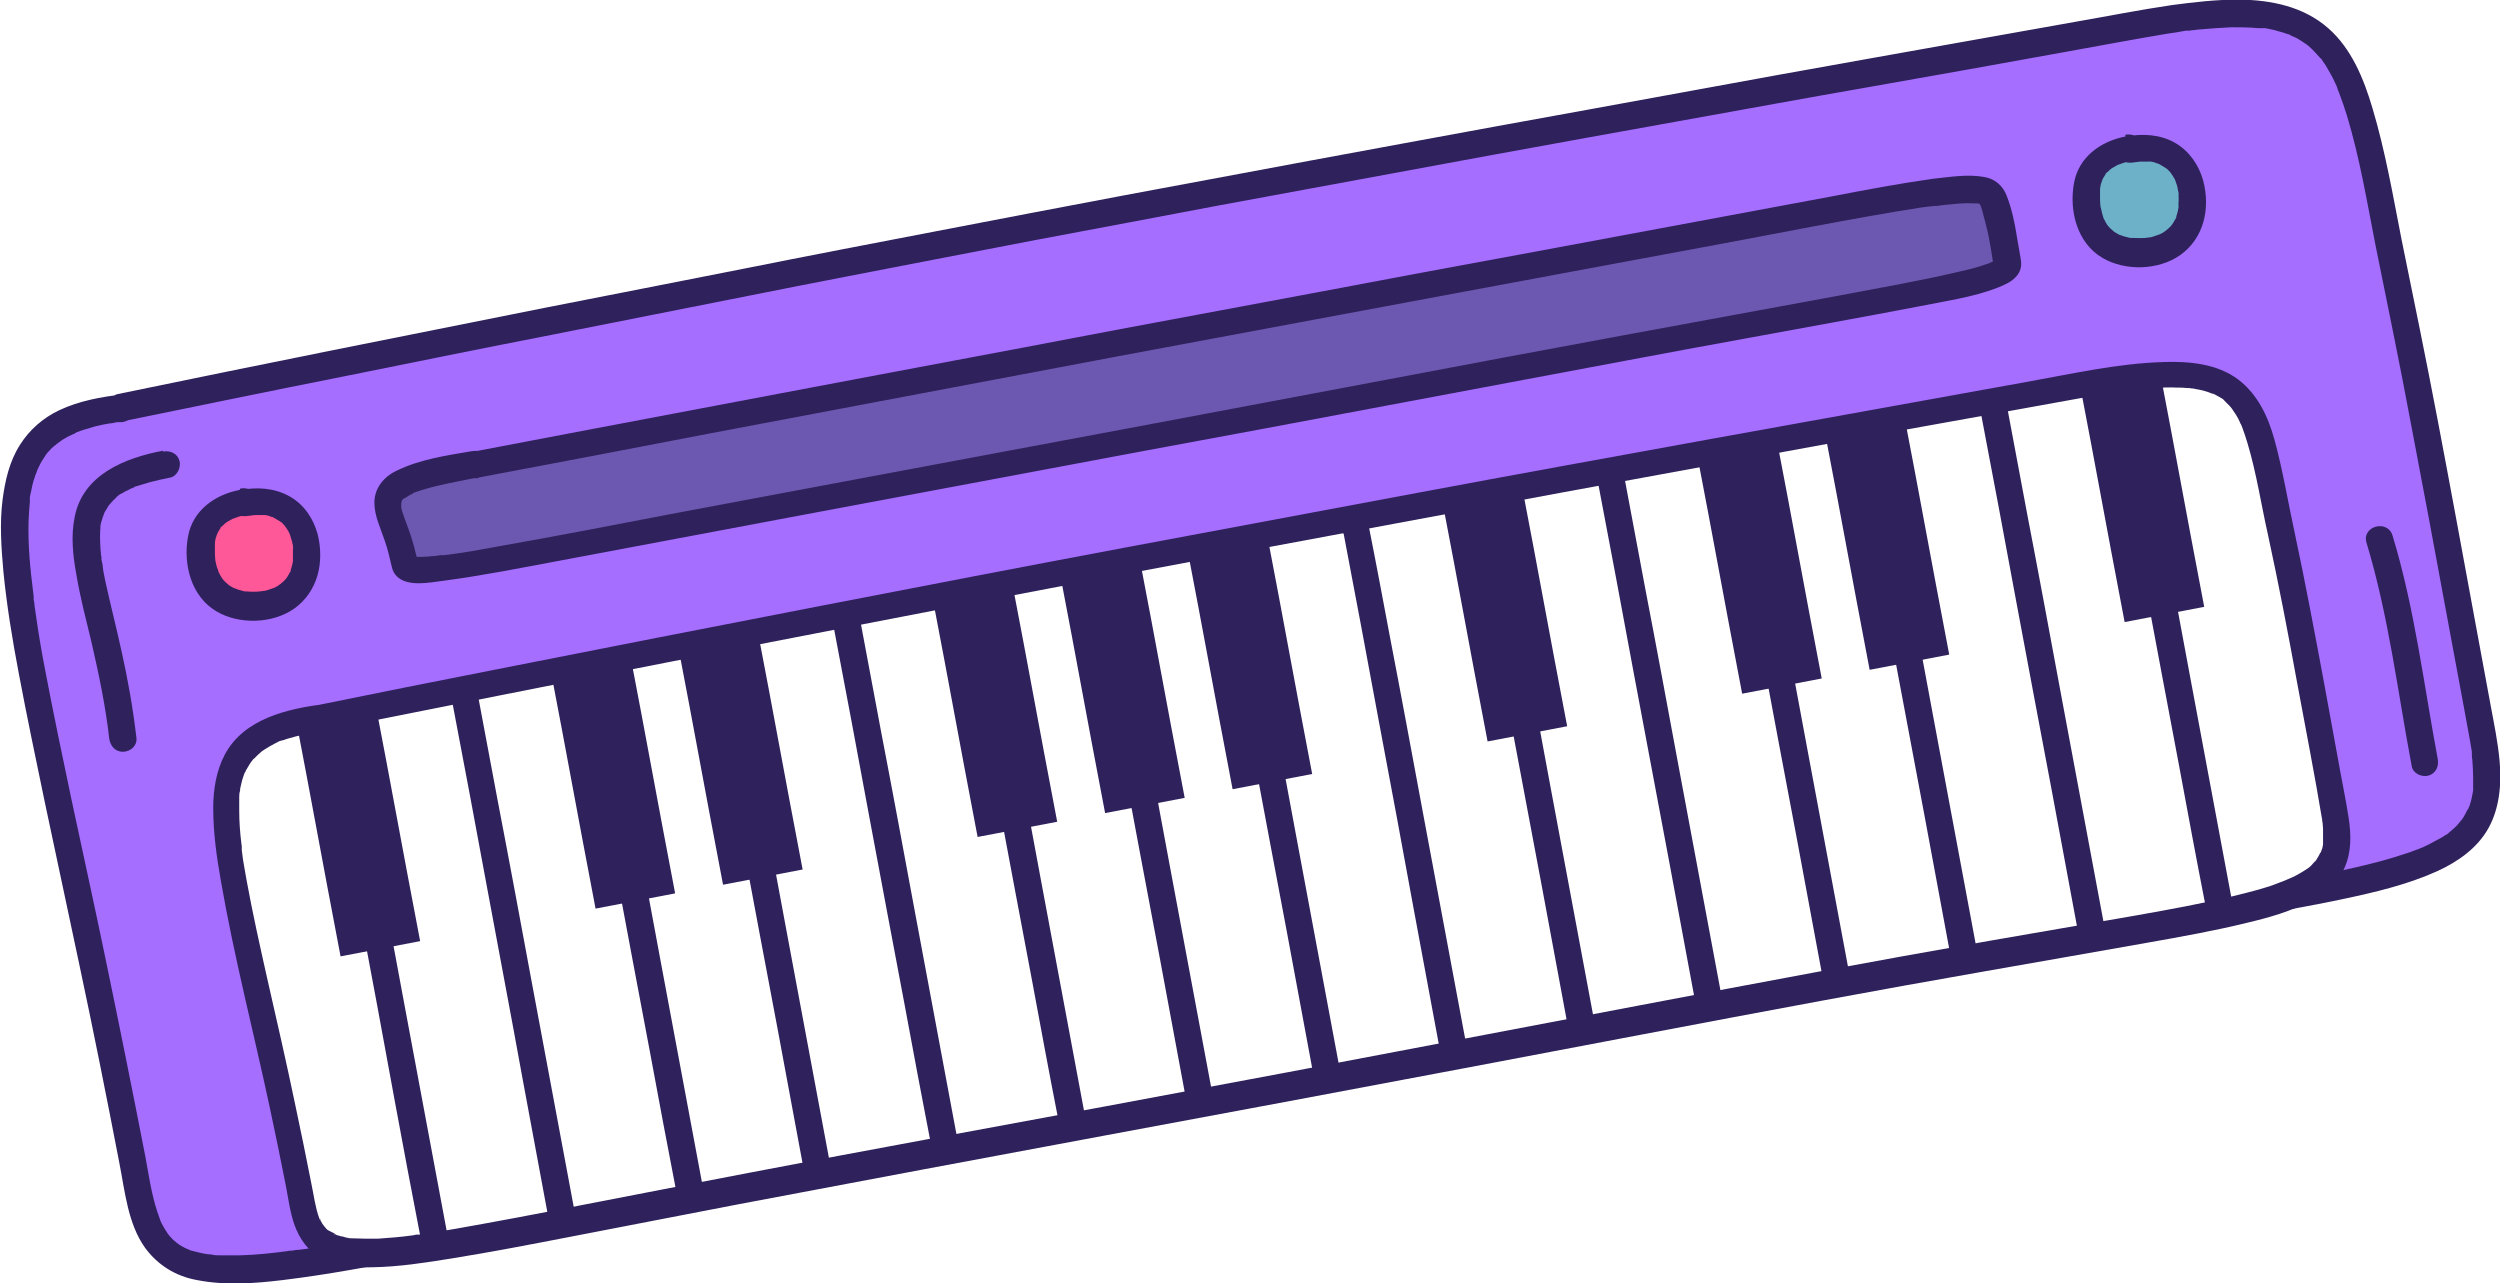 <?xml version="1.0" encoding="UTF-8"?>
<svg id="piano" xmlns="http://www.w3.org/2000/svg" version="1.1" viewBox="0 0 586.3 301">
  <!-- Generator: Adobe Illustrator 29.2.1, SVG Export Plug-In . SVG Version: 2.1.0 Build 116)  -->
  <defs>
    <style>
      .st0 {
        fill: none;
        stroke: #2f215c;
        stroke-miterlimit: 10;
        stroke-width: 19px;
      }

      .st1 {
        fill: #fff;
      }

      .st2 {
        fill: #6db1c9;
      }

      .st3 {
        fill: #6c58b0;
      }

      .st4 {
        fill: #ff5898;
      }

      .st5 {
        fill: #2f215c;
      }

      .st6 {
        fill: #a56eff;
      }

/* Our Own Styling */

#pianokeys {
    transition: all 0.5s ease;
    transform-origin: center;
}
#pianobg {
    transition: all 1s linear;
}
#piano:hover #pianokeys {
    fill: #fff;
    transform: rotate(130deg);
}
#piano:hover #pianobg {
    fill: orange;
    transform: rotate(90deg);
}
    </style>
  </defs>
  <g id="pianobg">
    <path id="pianobgfill" class="st6" d="M28.5,95.7C214.4,57.5,336.2,35.3,505.3,5.2c47.4-8.4,45.9,9,56.6,60.2,6.7,32.2,14.5,76.2,20.2,106.4,6.4,34.1-12.7,32.4-96,46.8-58.3,10.1-118.4,22.2-176.6,33.1-58.1,10.9-116.3,21.5-174.4,32.7-81,15.6-97.8,21.9-102.9-4.9C5.5,137.4-15.2,100.4,28.5,95.7"/>
    <path id="pianobgoutline" class="st5" d="M29.3,98.7c17.2-3.5,34.5-7.1,51.7-10.5,16.3-3.3,32.6-6.6,49-9.8,15.5-3.1,30.9-6.1,46.4-9.2s29.7-5.8,44.6-8.7,29.1-5.6,43.6-8.3c14.6-2.8,28.6-5.4,42.8-8s28.6-5.3,42.8-7.9,29.1-5.3,43.6-7.9,29.7-5.4,44.6-8,30.9-5.5,46.4-8.3c7.8-1.4,15.7-2.9,23.5-4.2,1.4-.2,2.9-.4,4.3-.7.6,0-.2,0,.4,0,.3,0,.7,0,1-.1.7,0,1.3-.2,2-.2,2.4-.2,4.8-.4,7.3-.5,2,0,4.1,0,6.2.2.2,0,.5,0,.7,0,.1,0,.8.1.3,0-.5,0,.2,0,.4,0,.3,0,.5,0,.8.1.8.2,1.7.3,2.5.6.8.2,1.5.4,2.3.7.2,0,.4.1.6.2.6.2-.3-.1-.1,0,.4.2.8.4,1.1.5.7.3,1.3.7,1.9,1.1.3.2.6.4.9.6.4.3.1.1-.1-.1.2.1.3.3.5.4,1.2,1,2.1,2.1,3.1,3.2.1.1-.4-.6,0-.1.1.2.2.3.3.5.2.3.5.7.7,1,.4.7.8,1.4,1.2,2.1.4.7.8,1.5,1.1,2.2.2.4.4.8.5,1.2-.2-.4-.2-.4,0,0,0,.2.2.5.3.8.7,1.8,1.3,3.6,1.9,5.5,3,9.9,4.7,20.2,6.7,30.4,2.8,13.9,5.7,27.8,8.3,41.8,2.9,15.1,5.7,30.2,8.5,45.4,1.3,7,2.6,14,3.9,21,.5,2.7,1,5.5,1.5,8.2.1.8.3,1.6.4,2.4,0,.5,0-.8,0,0,0,.2,0,.4,0,.6,0,.4,0,.8.1,1.2.1,1.4.2,2.8.2,4.2s0,1.3,0,2c0,.3,0,.6,0,.9,0,.1,0,.3,0,.4,0,.7,0-.2,0-.2-.2,1.1-.4,2.3-.8,3.4,0,.2-.2.5-.3.7,0,.1,0,.2-.1.3-.2.6,0-.2,0-.2-.2.5-.5,1-.7,1.4s-.5.9-.8,1.3c0,.1-.2.2-.2.3-.3.4,0-.2.2-.3-.2,0-.4.5-.6.7-.7.9-1.6,1.6-2.4,2.3-.6.5.6-.4-.1.1-.2.2-.5.4-.8.5-.5.4-1.1.7-1.7,1-1.2.7-2.4,1.3-3.7,1.9-.2,0-.3.1-.5.2,0,0,.7-.3,0,0-.4.1-.7.3-1.1.4-.8.3-1.5.6-2.3.8-1.7.6-3.4,1.1-5.2,1.6-4.1,1.1-8.3,2.1-12.5,2.9-11.5,2.3-23,4.2-34.6,6.1-16.1,2.7-32.3,5.4-48.4,8.4-17.5,3.1-35,6.4-52.5,9.7-17.5,3.3-34.9,6.7-52.4,10s-34.6,6.6-52,9.9c-17.9,3.4-35.8,6.7-53.6,10-17.8,3.3-35.6,6.6-53.4,9.9-17.8,3.3-35.6,6.7-53.4,10.1-15.8,3-31.5,6.1-47.3,9.2-5.9,1.1-11.8,2.3-17.7,3.3-2.5.5-5.1.9-7.6,1.3-1.2.2-2.3.4-3.4.5-.5,0-1.1.1-1.6.2-.6,0,.5,0-.1,0-.3,0-.6,0-.9.1-3.7.5-7.5.9-11.2,1-1.5,0-3.1,0-4.7,0-.7,0-1.4,0-2-.2-.2,0-.3,0-.5,0-.7,0,.3,0,.3,0,0,0-.9-.1-1-.1-1.2-.2-2.3-.5-3.5-.8-.2,0-.5-.2-.7-.3-.1,0-.3-.1-.4-.1-.5-.2.7.3.3.1-.5-.2-1-.5-1.4-.7-.4-.2-.8-.5-1.2-.8,0,0-.2-.1-.3-.2-.5-.3.6.5.3.2-.2-.2-.4-.3-.6-.5-.4-.3-.7-.7-1-1-.2-.2-.3-.4-.5-.6-.5-.5.5.7,0,0-.6-.9-1.1-1.7-1.6-2.7-.1-.2-.2-.5-.3-.7,0-.1-.3-.7,0,0s0,0,0-.1c-.2-.5-.4-1.1-.6-1.7-1.4-4.2-2-8.6-2.8-12.9-3-15.4-6.1-30.8-9.3-46.2-2.6-12.6-5.4-25.2-8.1-37.9-2.1-10-4.2-20-6.1-30-.8-4.1-1.5-8.2-2.1-12.4-.1-.9-.3-1.9-.4-2.8,0-.5-.1-.9-.2-1.4,0-.2,0-.4,0-.6,0-.5,0,.7,0-.1-.2-1.7-.4-3.4-.6-5.1-.6-5.6-.9-11.3-.3-17,0-.3,0-.6,0-.8,0-.5,0,.1,0,.3,0-.2,0-.3,0-.5,0-.5.2-1.1.3-1.6.2-1,.4-2.1.8-3.1.1-.5.3-.9.5-1.4,0-.2.2-.4.2-.6.2-.4-.4.8,0,0s.8-1.7,1.3-2.4c.2-.4.5-.7.7-1.1.5-.7-.4.4,0,0,.1-.2.3-.3.4-.5.6-.7,1.2-1.3,1.9-1.8.2-.1.3-.3.5-.4.5-.4-.7.5,0,0,.4-.3.7-.5,1.1-.8.8-.5,1.6-.9,2.5-1.3.2,0,.4-.2.6-.3.5-.2-.4.2-.3.1.1,0,.2,0,.4-.2.5-.2.9-.3,1.4-.5,1-.3,2-.6,3-.9,1.1-.3,2.2-.5,3.4-.7.6,0,1.2-.2,1.8-.3s-.5,0-.3,0c.2,0,.3,0,.5,0h1c1.7-.3,3.2-1.5,3.2-3.3s-1.5-3.4-3.2-3.2c-5.1.6-10.1,1.5-14.8,3.7-3.8,1.8-7,4.6-9.2,8.1-2.5,3.9-3.5,8.4-4.1,12.9-.7,5.6-.3,11.3.2,16.9.8,8,2.1,15.9,3.6,23.8,1.9,10.1,4,20.1,6.1,30.2,2.7,12.7,5.4,25.4,8.1,38.1,3.3,15.5,6.4,31,9.4,46.6,1.3,6.6,2,14.2,6,19.8,3,4.1,7.2,6.7,12.2,7.6,6.6,1.3,13.5.8,20.1,0,10.7-1.3,21.3-3.3,31.9-5.4,15.6-3,31.1-6.1,46.7-9.1,18-3.5,36.1-6.9,54.1-10.2s36.1-6.7,54.1-10.1,35.9-6.7,53.9-10c17.6-3.3,35.2-6.6,52.7-10s35.4-6.8,53.1-10.2c17.6-3.3,35.3-6.6,53-9.8,16.3-2.9,32.5-5.7,48.9-8.4,11.5-1.9,23.1-3.7,34.5-6.1,7.6-1.6,15.3-3.4,22.4-6.6,4.8-2.2,9.4-5.4,12-10.1s3.1-10.4,2.6-15.8c-.4-4.4-1.3-8.7-2.1-13-1.3-7-2.6-14-3.9-21.1-2.8-15.2-5.6-30.5-8.5-45.7-2.7-14.2-5.6-28.3-8.5-42.5-2-10.2-3.8-20.7-6.8-30.7-2-6.8-4.9-14-10.4-18.8-5.8-5.1-13.4-6.6-20.9-6.7-5.3,0-10.6.6-15.8,1.3-7.5,1.1-15,2.6-22.5,3.9-15.7,2.8-31.4,5.6-47.1,8.4-15.1,2.7-30.2,5.4-45.3,8.2s-29.2,5.3-43.9,8c-14.5,2.7-29,5.3-43.4,8s-29,5.4-43.4,8.1-29.4,5.6-44,8.4-30.2,5.8-45.2,8.8-31.2,6.1-46.8,9.2c-16.5,3.3-33,6.6-49.5,9.9-16.8,3.4-33.7,6.8-50.5,10.3-1.7.3-2.6,2.3-2.2,3.9.5,1.8,2.2,2.6,3.9,2.2h0Z"/>
  </g>
  <g id="pianokeys">
    <g id="pianokeywhite">
      <path class="st1" d="M76.2,168.1c161.2-32.3,266.6-51.7,413.1-78.1,41.1-7.4,39,3.6,45.8,35.2,4.3,19.9,9,47.1,12.5,65.8,4,21.1-12.3,20.9-84.4,33.7-50.4,9-102.6,19.2-152.9,28.7-50.4,9.4-100.7,18.7-151.1,28.3-70.2,13.4-84.9,18.1-88,1.5-16.7-87.9-32.7-110.2,4.9-115.1"/>
      <path class="st5" d="M77,171.1c26.6-5.3,53.1-10.6,79.7-15.8,24.2-4.8,48.4-9.4,72.6-14.1,22.9-4.4,45.9-8.7,68.8-13,22.5-4.2,45.1-8.4,67.7-12.6,23.3-4.3,46.5-8.5,69.8-12.8,12.2-2.2,24.4-4.4,36.7-6.6,6.3-1.1,12.5-2.3,18.8-3.4,4.9-.9,8.9-1.5,13.9-1.8,1.9-.1,3.7-.2,5.6-.1.8,0,1.5,0,2.3.1.4,0,.8,0,1.2.1.5,0-.8-.1-.1,0,.2,0,.5,0,.7.1,1.3.2,2.6.5,3.8,1,.3.1,1,.6.2,0,.2.1.5.2.7.3.5.3,1.1.6,1.6.9.2.1.5.3.7.5,0,0-.6-.6-.3-.2.1,0,.2.2.3.3.4.4.8.8,1.2,1.2.2.2.3.4.5.6.5.6-.4-.6,0,0,.3.5.7,1,1,1.5.3.5.6,1,.8,1.5s.2.5.4.8c0,.2.1.3.2.5-.2-.3-.2-.6,0,0,.5,1.3.9,2.6,1.3,3.9,2.1,7,3.2,14.4,4.8,21.5,2.5,11.5,4.7,23,6.8,34.5,2,10.8,4.1,21.5,5.9,32.3,0,.2,0,.4.1.7.1.8,0-.4,0,0,0,.5.1.9.1,1.4,0,.9,0,1.7,0,2.6,0,.4,0,.7,0,1.1,0,.4.2-1,0-.2,0,.2,0,.4-.1.6,0,.4-.2.7-.3,1,0,.2-.1.4-.2.5-.2.8.1-.2,0-.1-.3.6-.6,1.2-1,1.8,0,.1-.2.3-.3.4.4-.9.4-.4,0-.1-.3.3-.5.6-.8.9-.3.3-.5.5-.8.7-.6.5.4-.3,0,0-.2.1-.4.3-.6.4-.8.5-1.6,1-2.4,1.4-.4.2-.8.4-1.3.6-.2.1-.5.2-.7.3-.9.4.5-.2-.2.1-1.1.4-2.3.9-3.4,1.3-2.7.9-5.5,1.6-8.3,2.3-7.8,1.9-15.7,3.3-23.5,4.7-11.4,2-22.7,3.9-34.1,5.9-27.5,4.8-55,10-82.4,15.2-27.5,5.2-55,10.5-82.6,15.7-28.1,5.3-56.2,10.5-84.4,15.7s-54.6,10.3-81.9,15.6c-9.6,1.9-19.2,3.7-28.8,5.4-1.8.3-3.6.6-5.4.9-.9.1-1.8.3-2.6.4-.2,0-1.5.2-.5,0-.4,0-.9.1-1.3.2-2.8.4-5.5.6-8.3.8-2.1,0-4.3,0-6.4-.1-.8,0,.4,0,0,0-.2,0-.4,0-.6-.1-.4,0-.8-.2-1.2-.3-.4,0-.8-.2-1.2-.3-.2,0-.3-.1-.5-.2,0,0-.1,0-.2,0-.6-.2.2-.1.3.1-.1-.3-1.4-.8-1.7-1-.1,0-.7-.5-.1,0s0,0,0,0c-.2-.2-.5-.4-.7-.7,0-.1-.2-.2-.3-.3-.5-.5.3.4.2.2-.2-.3-.4-.5-.6-.8s-.3-.6-.5-.9c0-.1-.1-.4-.2-.4.4.2.3.8,0,.1-1-2.7-1.3-5.5-1.9-8.3-1.2-6-2.4-12.1-3.7-18.1-2.1-10.1-4.4-20.1-6.7-30.2-1.7-7.6-3.4-15.2-4.8-22.9-.3-1.5-.5-3.1-.8-4.6-.1-.8-.2-1.5-.3-2.3-.1-.9,0,.5,0-.4,0-.4,0-.8-.1-1.2-.3-2.5-.5-5-.5-7.6,0-1.1,0-2.1,0-3.2,0-.5,0-1,.2-1.6,0-.3-.1.9,0,0,0-.3,0-.5.1-.8.2-.9.4-1.8.7-2.6.1-.4.3-.8.5-1.2s-.4.8,0,.1c0-.2.2-.4.3-.6.4-.7.8-1.4,1.3-2,.4-.6-.6.7,0,0,.1-.1.2-.3.4-.4.3-.3.6-.6.9-.9.3-.3.6-.5.9-.8.5-.5-.7.4,0,0,.2-.1.4-.3.6-.4.8-.5,1.6-1,2.4-1.4.2-.1.4-.2.6-.3.1,0,.2-.1.4-.2.4-.2-.3.1-.4.2.1-.2,1.2-.5,1.4-.5,1-.4,2-.6,3-.9,1.2-.3,2.3-.6,3.5-.8.6-.1,1.2-.2,1.8-.3.3,0,.6-.1.9-.1.2,0,.4,0,.6,0,.7-.1-.8.1,0,0,1.7-.2,3.2-1.3,3.2-3.2s-1.5-3.4-3.2-3.2c-8.7,1.1-19,3.4-23.5,11.9-2,3.8-2.7,8.2-2.7,12.5,0,5.7.8,11.5,1.8,17.1,3.1,17.9,7.7,35.5,11.5,53.3,1.3,6,2.5,12,3.7,18,.6,3.1,1,6.4,2.1,9.5,1.2,3.2,3.2,6.1,6.3,7.7,3.7,1.9,7.9,2.2,11.9,2.1,6.3-.1,12.6-1.1,18.8-2.1,9.3-1.5,18.6-3.3,27.9-5.1,13.1-2.5,26.2-5.1,39.3-7.6,28.6-5.4,57.2-10.8,85.8-16.1,28.1-5.2,56.3-10.5,84.4-15.8s56.1-10.7,84.2-15.9c25.2-4.7,50.5-9,75.8-13.5,7.9-1.4,15.8-2.8,23.5-4.7,5.1-1.2,10.4-2.7,15-5.2,3.2-1.7,6.2-4.2,7.8-7.6,1.7-3.8,1.6-7.8,1-11.8-.7-4.6-1.7-9.2-2.5-13.8-1.1-5.8-2.1-11.7-3.2-17.5-2.2-11.8-4.4-23.6-6.9-35.3-1.6-7.3-2.8-14.8-4.8-22.1-1.5-5.4-3.9-10.6-8.5-14.1-4.9-3.7-11.5-4.3-17.4-4.1-10.9.3-21.7,2.8-32.4,4.7-24.5,4.4-49,8.9-73.6,13.3-23.1,4.2-46.2,8.4-69.2,12.7-23,4.3-46,8.6-68.9,12.9s-47.3,9-71,13.6c-25.7,5-51.4,10-77.1,15.1-13.3,2.6-26.7,5.3-40,8-1.7.3-2.7,2.3-2.2,3.9.5,1.8,2.2,2.6,3.9,2.2h0Z"/>
    </g>
    <g id="pianokeylines">
      <path class="st5" d="M285.3,130.7c2.8,14.6,5.5,29.1,8.2,43.7s5.6,29.8,8.4,44.7c2,10.8,4,21.6,6,32.3.3,1.7,2.4,2.6,3.9,2.2,1.8-.5,2.5-2.2,2.2-3.9-3.3-17.7-6.6-35.3-9.9-53-2.6-14-5.2-28.1-7.9-42.1-1.6-8.5-3.2-17.1-4.8-25.6-.3-1.7-2.4-2.6-3.9-2.2-1.8.5-2.5,2.2-2.2,3.9h0Z"/>
      <path class="st5" d="M255.4,136.3c2.8,14.6,5.5,29.1,8.2,43.7s5.6,29.8,8.4,44.7c2,10.8,4,21.6,6,32.3.3,1.7,2.4,2.6,3.9,2.2,1.8-.5,2.5-2.2,2.2-3.9-3.3-17.7-6.6-35.4-9.9-53-2.6-14-5.2-28.1-7.9-42.1-1.6-8.5-3.2-17.1-4.8-25.6-.3-1.7-2.4-2.6-3.9-2.2-1.8.5-2.5,2.2-2.2,3.9h0Z"/>
      <path class="st5" d="M225.5,141.9c2.8,14.6,5.5,29.1,8.2,43.7s5.6,29.8,8.4,44.7c2,10.8,4,21.6,6.1,32.3.3,1.7,2.4,2.6,3.9,2.2,1.8-.5,2.5-2.2,2.2-3.9-3.3-17.7-6.6-35.4-9.9-53-2.6-14-5.2-28.1-7.9-42.1-1.6-8.5-3.2-17.1-4.8-25.6-.3-1.7-2.4-2.6-3.9-2.2-1.8.5-2.5,2.2-2.2,3.9h0Z"/>
      <path class="st5" d="M195.6,147.5c2.8,14.6,5.5,29.1,8.2,43.7s5.6,29.8,8.4,44.7c2,10.8,4,21.5,6.1,32.3.3,1.7,2.4,2.6,3.9,2.2,1.8-.5,2.5-2.2,2.2-3.9-3.3-17.7-6.6-35.4-9.9-53-2.6-14-5.2-28.1-7.9-42.1-1.6-8.5-3.2-17.1-4.8-25.6-.3-1.7-2.4-2.6-3.9-2.2-1.8.5-2.5,2.2-2.2,3.9h0Z"/>
      <path class="st5" d="M165.8,153.1c2.8,14.6,5.5,29.1,8.2,43.7s5.6,29.8,8.4,44.7c2,10.8,4,21.5,6,32.3.3,1.7,2.4,2.6,3.9,2.2,1.8-.5,2.5-2.2,2.2-3.9-3.3-17.7-6.6-35.4-9.9-53-2.6-14-5.2-28.1-7.9-42.1-1.6-8.5-3.2-17.1-4.8-25.6-.3-1.7-2.4-2.6-3.9-2.2-1.8.5-2.5,2.2-2.2,3.9h0Z"/>
      <path class="st5" d="M135.9,158.7c2.8,14.6,5.5,29.1,8.2,43.7s5.6,29.8,8.4,44.7c2,10.8,4,21.5,6.1,32.3.3,1.7,2.4,2.6,3.9,2.2,1.8-.5,2.5-2.2,2.2-3.9-3.3-17.7-6.6-35.4-9.9-53-2.6-14-5.2-28.1-7.9-42.1-1.6-8.5-3.2-17.1-4.9-25.6-.3-1.7-2.4-2.6-3.9-2.2-1.8.5-2.5,2.2-2.2,3.9h0Z"/>
      <path class="st5" d="M106,164.3c2.8,14.6,5.5,29.1,8.2,43.7s5.6,29.8,8.3,44.7c2,10.8,4,21.5,6,32.3.3,1.7,2.4,2.6,3.9,2.2,1.8-.5,2.5-2.2,2.2-3.9-3.3-17.7-6.6-35.4-9.9-53-2.6-14-5.2-28.1-7.9-42.1-1.6-8.5-3.2-17.1-4.8-25.6-.3-1.7-2.3-2.6-3.9-2.2-1.8.5-2.5,2.2-2.2,3.9h0Z"/>
      <path class="st5" d="M76.1,169.9c2.8,14.6,5.5,29.1,8.2,43.7,2.8,14.9,5.6,29.8,8.3,44.7,2,10.8,4,21.5,6.1,32.3.3,1.7,2.3,2.6,3.9,2.2,1.8-.5,2.5-2.2,2.2-3.9-3.3-17.7-6.6-35.4-9.9-53-2.6-14-5.2-28.1-7.9-42.1-1.6-8.5-3.2-17.1-4.8-25.6-.3-1.7-2.3-2.6-3.9-2.2-1.8.5-2.5,2.2-2.2,3.9h0Z"/>
      <path class="st5" d="M494.5,91.5c2.8,14.6,5.5,29.1,8.2,43.7s5.6,29.8,8.4,44.7c2,10.8,4,21.6,6.1,32.3.3,1.7,2.3,2.6,3.9,2.2,1.8-.5,2.5-2.2,2.2-3.9-3.3-17.7-6.6-35.4-9.9-53-2.6-14-5.2-28.1-7.9-42.1-1.6-8.5-3.2-17.1-4.8-25.6-.3-1.7-2.4-2.6-3.9-2.2-1.8.5-2.5,2.2-2.2,3.9h0Z"/>
      <path class="st5" d="M464.6,97.1c2.8,14.6,5.5,29.1,8.2,43.7,2.7,14.6,5.6,29.8,8.4,44.7,2,10.8,4,21.6,6,32.3.3,1.7,2.4,2.6,3.9,2.2,1.8-.5,2.5-2.2,2.2-3.9-3.3-17.7-6.6-35.3-9.9-53-2.6-14-5.2-28.1-7.9-42.1-1.6-8.5-3.2-17.1-4.8-25.6-.3-1.7-2.4-2.6-3.9-2.2-1.8.5-2.5,2.2-2.2,3.9h0Z"/>
      <path class="st5" d="M434.7,102.7c2.8,14.6,5.5,29.1,8.2,43.7,2.8,14.9,5.6,29.8,8.4,44.7,2,10.8,4,21.6,6,32.3.3,1.7,2.4,2.6,3.9,2.2,1.8-.5,2.5-2.2,2.2-3.9-3.3-17.7-6.6-35.4-9.9-53-2.6-14-5.2-28.1-7.9-42.1-1.6-8.5-3.2-17.1-4.9-25.6-.3-1.7-2.4-2.6-3.9-2.2-1.8.5-2.5,2.2-2.2,3.9h0Z"/>
      <path class="st5" d="M404.8,108.3c2.8,14.6,5.5,29.1,8.2,43.7s5.6,29.8,8.4,44.7c2,10.8,4,21.6,6,32.3.3,1.7,2.4,2.6,3.9,2.2,1.8-.5,2.5-2.2,2.2-3.9-3.3-17.7-6.6-35.3-9.9-53-2.6-14-5.2-28.1-7.9-42.1-1.6-8.5-3.2-17.1-4.9-25.6-.3-1.7-2.4-2.6-3.9-2.2-1.8.5-2.5,2.2-2.2,3.9h0Z"/>
      <path class="st5" d="M374.9,113.9c2.8,14.6,5.5,29.1,8.2,43.7,2.8,14.9,5.6,29.8,8.4,44.7,2,10.8,4,21.6,6,32.3.3,1.7,2.4,2.6,3.9,2.2,1.8-.5,2.5-2.2,2.2-3.9-3.3-17.7-6.6-35.4-9.9-53-2.6-14-5.2-28.1-7.9-42.1-1.6-8.5-3.2-17.1-4.8-25.6-.3-1.7-2.4-2.6-3.9-2.2-1.8.5-2.5,2.2-2.2,3.9h0Z"/>
      <path class="st5" d="M345,119.5c2.8,14.6,5.5,29.1,8.2,43.7,2.8,14.9,5.6,29.8,8.4,44.7,2,10.8,4,21.6,6,32.3.3,1.7,2.4,2.6,3.9,2.2,1.8-.5,2.5-2.2,2.2-3.9-3.3-17.7-6.6-35.4-9.9-53-2.6-14.1-5.2-28.1-7.9-42.1-1.6-8.5-3.2-17.1-4.8-25.6-.3-1.7-2.4-2.6-3.9-2.2-1.8.5-2.5,2.2-2.2,3.9h0Z"/>
      <path class="st5" d="M315.1,125.1c2.8,14.6,5.5,29.1,8.2,43.7,2.8,14.9,5.6,29.8,8.3,44.7,2,10.8,4,21.6,6,32.3.3,1.7,2.4,2.6,3.9,2.2,1.8-.5,2.5-2.2,2.2-3.9-3.3-17.7-6.6-35.4-9.9-53-2.6-14-5.2-28.1-7.9-42.1-1.6-8.5-3.2-17.1-4.9-25.6-.3-1.7-2.4-2.6-3.9-2.2-1.8.5-2.5,2.2-2.2,3.9h0Z"/>
    </g>
    <g id="pianokeyblack">
      <path class="st0" d="M288,128.1c3.7,19.2,5.6,30.1,10.4,55.2"/>
      <path class="st0" d="M258.1,133.7c3.7,19.2,5.6,30.1,10.4,55.2"/>
      <path class="st0" d="M228.2,139.3c3.7,19.2,5.6,30.1,10.4,55.2"/>
      <path class="st0" d="M168.5,150.5c3.7,19.2,5.6,30.1,10.4,55.2"/>
      <path class="st0" d="M138.6,156.1c3.7,19.2,5.6,30.1,10.4,55.2"/>
      <path class="st0" d="M78.8,167.3c3.7,19.2,5.6,30.1,10.4,55.2"/>
      <path class="st0" d="M497.2,88.9c3.7,19.2,5.6,30.1,10.4,55.2"/>
      <path class="st0" d="M437.4,100.1c3.7,19.2,5.6,30.1,10.4,55.2"/>
      <path class="st0" d="M407.5,105.7c3.7,19.2,5.6,30.1,10.4,55.2"/>
      <path class="st0" d="M347.8,116.9c3.7,19.2,5.6,30.1,10.4,55.2"/>
    </g>
  </g>
  <g id="pianobar">
    <g id="pianobarpurple">
      <path class="st3" d="M111.4,108.9c127.3-24.2,210.3-39.7,325.6-61.2,32.3-6,29.5-3.6,31.3,2,1.1,3.5,1.7,8.4,2.4,11.8.7,3.8-11.7,5.5-68.5,16-39.7,7.4-80.8,15.2-120.5,22.6-39.7,7.4-79.3,14.8-119,22.3-55.3,10.4-67.1,13-67.7,10-3.1-15.7-12.9-18.4,16.5-23.5"/>
      <path class="st5" d="M112.2,112c18-3.4,36-6.8,54-10.3,16.6-3.1,33.1-6.3,49.7-9.4,15.5-2.9,31.1-5.9,46.6-8.8,15.2-2.8,30.3-5.7,45.5-8.5s30.4-5.7,45.6-8.5c15.8-2.9,31.5-5.9,47.3-8.8s32.9-6.4,49.4-9c.8-.1,1.5-.2,2.3-.3.3,0,.6,0,.9-.1.2,0,.4,0,.6,0,.6,0-.2,0,.1,0,1.2-.2,2.4-.3,3.6-.4,1.7-.2,3.4-.3,5-.2.3,0,.6,0,.9,0s-.9-.2-.3,0c.1,0,.3,0,.4,0,.2,0,.4.1.6.2.8.2-.5-.4-.1,0,0,0,.3.2.4.3-.5,0-.5-.7-.2-.1.4.6-.4-.7-.2-.2,0,.1.2.3.2.4.4.5-.2-.7-.1-.3,0,.2.1.3.2.5.1.3.2.7.3,1,.5,1.9,1,3.7,1.4,5.6s.7,3.8,1,5.7c.1.6.1,1.3.4,2,0,0,0-1.1,0-.6,0,.4.2-1.1,0-.4,0,0,.5-1,.2-.5s.4-.5.3-.4c-.1,0-.4.3-.5.4.1-.3.8-.6.3-.3-.1,0-.2.2-.4.2-.3.2-.6.3-.9.4-.6.3.9-.3.2,0-.2,0-.4.2-.6.2-2.2.8-4.5,1.4-6.8,1.9-9.3,2.2-18.7,3.8-28.1,5.6-16.8,3.1-33.7,6.2-50.5,9.3-18.5,3.4-37,6.9-55.5,10.4-18.4,3.5-36.8,6.9-55.2,10.4-18.9,3.5-37.7,7.1-56.6,10.6s-37.7,7.1-56.5,10.6c-13.5,2.6-27,5.2-40.6,7.6-3.8.7-7.6,1.4-11.5,1.9-.4,0-.7.1-1.1.1-.2,0-.3,0-.5,0-.5,0,.9-.1.1,0-.6,0-1.2.2-1.8.2-1,.1-2,.2-2.9.2-.7,0-1.3,0-2,0-.6,0,.9.2.4,0-.1,0-.2,0-.3,0,0,0-.2,0-.3,0-.5,0,.8.4.5.2-.6-.4.6.6.3.2.2.2.6.7.6,1,0-.6-.3-1.6-.5-2.2-.2-1-.5-2-.8-3-.5-1.7-1.1-3.3-1.7-4.9-.2-.7-.5-1.3-.7-2,0-.3-.2-.6-.2-.9,0-.1,0-.3,0-.4-.1-.6,0,.2,0,.3,0-.2,0-.5,0-.8s0-.2,0-.4c0-.6-.2.6,0,.3,0,0,.2-.6.2-.7,0,.1-.4.8-.2.4,0-.1.2-.2.2-.4.3-.5-.4.4-.2.2,0,0,.2-.2.2-.2,0,0,.2-.2.3-.3.5-.5-.1,0-.1,0,.7-.2,1.3-.8,2-1.1.1,0,.2,0,.3-.2,0,0-.7.2-.3.1.2,0,.4-.2.7-.3.5-.2,1-.3,1.5-.5,1.2-.4,2.4-.7,3.6-1,3.3-.8,6.7-1.4,10.1-2.1,1.7-.3,2.6-2.4,2.2-3.9-.5-1.8-2.2-2.5-3.9-2.2-5.9,1-12.1,1.9-17.5,4.5-3.1,1.4-5.4,4.1-5.4,7.6,0,3.1,1.5,6.1,2.5,9.1.7,2,1.1,4,1.6,6,.2.9.6,1.6,1.2,2.2,2.6,2.5,7.7,1.4,10.9,1,9.1-1.2,18.1-3,27.2-4.7,17-3.2,34-6.4,51-9.6,19.2-3.6,38.4-7.2,57.6-10.8s38.2-7.2,57.3-10.7c18.8-3.5,37.6-7.1,56.4-10.6,18.8-3.5,37.5-7.1,56.3-10.5,13.5-2.5,27-4.9,40.5-7.5,6-1.2,12.4-2.1,18.1-4.3,1.5-.6,3.2-1.3,4.3-2.5.8-.8,1.3-1.9,1.3-3,0-.4,0-.9-.1-1.3-.3-1.7-.6-3.5-.9-5.2-.5-3.2-1.2-6.6-2.4-9.6-.9-2.4-2.8-4-5.3-4.4-3.9-.7-7.9,0-11.8.4-7.9,1.1-15.8,2.6-23.6,4.1-16.6,3.1-33.2,6.2-49.9,9.3s-31.6,5.9-47.4,8.8c-15.8,3-30.9,5.8-46.4,8.7-15.6,2.9-31.1,5.8-46.7,8.8-16.3,3.1-32.6,6.1-48.8,9.2-17.6,3.3-35.2,6.7-52.8,10-9.1,1.7-18.2,3.5-27.3,5.2-1.7.3-2.6,2.3-2.2,3.9.5,1.8,2.2,2.5,3.9,2.2h0Z"/>
    </g>
    <g id="pianobarred">
      <path class="st4" d="M57.1,118c-7.9,1.5-11.4,6.4-9.7,15.3,1.4,7.6,8.4,10.1,14.8,8.9,7.9-1.5,11.4-8.1,9.2-16.3-1.7-6.2-7.4-9.1-14.2-7.9"/>
      <path class="st5" d="M56.2,114.9c-5.8,1.1-11,4.8-12.1,10.9-1.2,6.5.7,14.1,6.7,17.6,5.3,3.1,13,2.9,18.1-.6,5.7-4,7.2-11,5.6-17.5-1-3.7-3.2-7-6.6-8.9-3.6-2-7.6-2.2-11.5-1.5-1.7.3-2.6,2.4-2.2,3.9.5,1.8,2.2,2.5,3.9,2.2.7-.1.7-.1,1.6-.2.7,0,1.3,0,2,0,1,0-.5-.2.4,0,.2,0,.4,0,.6.1.3,0,.6.2.9.3.2,0,.4.1.6.2-.3-.1-.3-.1,0,0,.5.3,1,.6,1.5.9-.5-.4.2.2.3.2.2.1.3.3.4.4.2.2.4.4.6.7-.4-.5.2.3.2.3.2.3.3.5.5.8,0,.2.2.4.3.6-.1-.3,0-.2,0,.1.2.5.3,1.1.5,1.6,0,.3.2.7.2,1,0,0,.1,1.1,0,.5,0,.6,0,1.3,0,1.9,0,.3,0,.6,0,.9,0,.7.1-.4,0,.3-.1.6-.2,1.1-.4,1.7,0,0-.4.9,0,.3-.1.3-.2.5-.4.8-.2.4-.5.8-.7,1.2.4-.6-.1.1-.2.2-.2.3-.5.5-.8.8,0,0-.8.6-.2.2-.2.2-.5.3-.7.5-.4.3-.9.5-1.3.7.6-.3-.3.1-.4.1-.3.1-.6.2-.9.3s-.6.2-1,.2c-.1,0-1.4.2-.7.1-1.1.1-2.2.1-3.2,0-.9,0,.6.1-.3,0-.3,0-.6-.1-.8-.2-.6-.1-1.1-.3-1.6-.5.7.2-.2-.1-.3-.1-.2-.1-.5-.3-.7-.4s-.5-.3-.7-.5c.5.4-.2-.2-.2-.2-.4-.3-.7-.7-1-1,.4.5-.2-.3-.2-.3-.2-.3-.4-.7-.6-1.1-.4-.8.1.5-.2-.4,0-.3-.2-.6-.3-.9-.2-.6-.3-1.1-.4-1.7,0-.3-.1-.8-.1-1.5s0-1.4,0-2.1c0-.2,0-.4,0-.6,0,.8,0-.4.1-.5,0-.3.1-.5.2-.8,0-.2.5-1.2.1-.4.2-.4.4-.9.7-1.3,0-.1.6-.7,0-.2.2-.2.4-.5.7-.7.2-.2.4-.3.5-.5.3-.2.3-.2,0,0,.1,0,.3-.2.4-.3.5-.3.9-.5,1.4-.8.8-.4-.6.2.3-.1.4-.1.7-.3,1.1-.4.7-.2,1.4-.4,2.1-.5,1.7-.3,2.7-2.3,2.2-3.9-.5-1.8-2.2-2.6-3.9-2.2h0Z"/>
    </g>
    <g id="pianobarblue">
      <path class="st2" d="M499.3,35.1c-7.9,1.5-11.4,6.5-9.8,15.3,1.4,7.6,8.4,10,14.8,8.9,7.9-1.5,11.4-8.1,9.1-16.3-1.7-6.2-7.5-9.1-14.2-7.8"/>
      <path class="st5" d="M498.5,32c-5.8,1.1-11,4.8-12.1,10.9-1.2,6.5.7,14.1,6.7,17.6,5.3,3.1,13,2.9,18.1-.6,5.7-4,7.2-11,5.5-17.5-1-3.7-3.3-7-6.6-8.9-3.5-2-7.6-2.2-11.5-1.5-1.7.3-2.6,2.4-2.2,3.9.5,1.8,2.2,2.5,3.9,2.2.7-.1.7-.1,1.6-.2.7,0,1.3,0,2,0,1,0-.5-.2.4,0,.2,0,.4,0,.6.1.3,0,.6.2.9.3.2,0,.4.1.6.2-.3-.1-.3-.1,0,0,.5.3,1,.6,1.5.9-.5-.4.2.2.3.2.1.1.3.3.4.4.2.2.4.4.6.7-.4-.5.2.3.2.3.2.3.3.5.5.8.1.2.2.4.3.6-.1-.3,0-.2,0,.1.2.5.4,1.1.5,1.6,0,.3.1.7.2,1,0,0,.1,1.1,0,.5,0,.6.1,1.3,0,1.9,0,.3,0,.6,0,.9,0,.7.1-.4,0,.3-.1.6-.2,1.1-.4,1.7,0,0-.4,1,0,.3-.1.3-.2.5-.4.8-.2.4-.5.8-.7,1.2.4-.6-.1.1-.2.2-.2.3-.5.5-.8.8,0,0-.8.6-.2.2-.2.2-.5.3-.7.5-.4.3-.9.5-1.3.7.6-.3-.4.1-.4.1-.3.1-.6.2-.9.3s-.6.2-1,.2c-.1,0-1.4.2-.7.1-1.1.1-2.1,0-3.2,0-.9,0,.6.2-.3,0-.3,0-.6-.1-.9-.2-.6-.1-1.1-.3-1.6-.5.6.2-.2,0-.3-.1-.2-.1-.5-.3-.7-.4s-.5-.3-.7-.5c.5.4-.2-.2-.2-.2-.4-.3-.7-.7-1-1,.4.5-.2-.3-.2-.3-.2-.3-.4-.7-.6-1.1-.4-.8.1.5-.2-.4-.1-.3-.2-.6-.3-1-.1-.6-.3-1.2-.4-1.7,0-.3-.1-.8-.1-1.5s0-1.4,0-2.1c0-.2,0-.4,0-.6,0,.8,0-.4.1-.5,0-.3.1-.5.2-.8,0-.2.5-1.2.1-.4.2-.5.4-.9.7-1.3,0-.1.6-.7,0-.2.2-.2.4-.5.7-.7.2-.2.4-.3.5-.5.3-.2.3-.2,0,0,.1,0,.3-.2.4-.3.5-.3.9-.5,1.4-.8.8-.4-.6.2.3-.1.4-.1.7-.3,1.1-.4.7-.2,1.4-.4,2.1-.5,1.7-.3,2.6-2.3,2.2-3.9-.5-1.8-2.2-2.5-3.9-2.2h0Z"/>
    </g>
  </g>
  <g id="pianolines">
    <path id="pianolines2" class="st5" d="M38.2,105.7c-8.9,1.7-18.8,5.6-20.7,15.6-.9,4.5-.4,9,.4,13.4.9,5.4,2.3,10.7,3.6,16.1,1.7,7.4,3.3,15.1,4.1,22.3.2,1.7,1.3,3.2,3.2,3.2s3.4-1.5,3.2-3.2c-.8-6.9-2-13.7-3.5-20.4-1.2-5.5-2.6-10.9-3.8-16.4-.2-1.1-.5-2.3-.6-3.4,0-.5-.2-1.1-.3-1.6,0-.3-.1-.8,0-.2,0-.3,0-.6-.1-.9-.2-1.9-.3-3.9-.2-5.8,0-.4.2-1.5,0-.5,0-.4.1-.9.2-1.3.2-.8.5-1.6.8-2.4-.3.9,0-.2.3-.5.2-.3.4-.7.6-1,.1-.2.2-.3.4-.5,0,0-.4.5,0,0,.3-.3.6-.7.9-1,.2-.2.4-.3.5-.5.1-.1.7-.6.3-.3s.2-.2.4-.3c.2-.2.5-.3.7-.4.5-.3,1-.6,1.5-.8.3-.1.5-.3.8-.4.2,0,.9-.4.6-.3s.5-.2.6-.2c.3-.1.6-.2,1-.3.7-.2,1.4-.4,2-.6,1.6-.4,3.2-.8,4.8-1.1s2.6-2.3,2.2-3.9c-.5-1.8-2.2-2.5-3.9-2.2h0Z"/>
    <path id="pianolines1" class="st5" d="M555,127.3c5.2,17.2,7.3,34.9,10.6,52.4.3,1.7,2.3,2.6,3.9,2.2,1.8-.5,2.5-2.2,2.2-3.9-3.3-17.6-5.4-35.3-10.6-52.4-1.2-3.9-7.3-2.2-6.1,1.7h0Z"/>
  </g>
</svg>